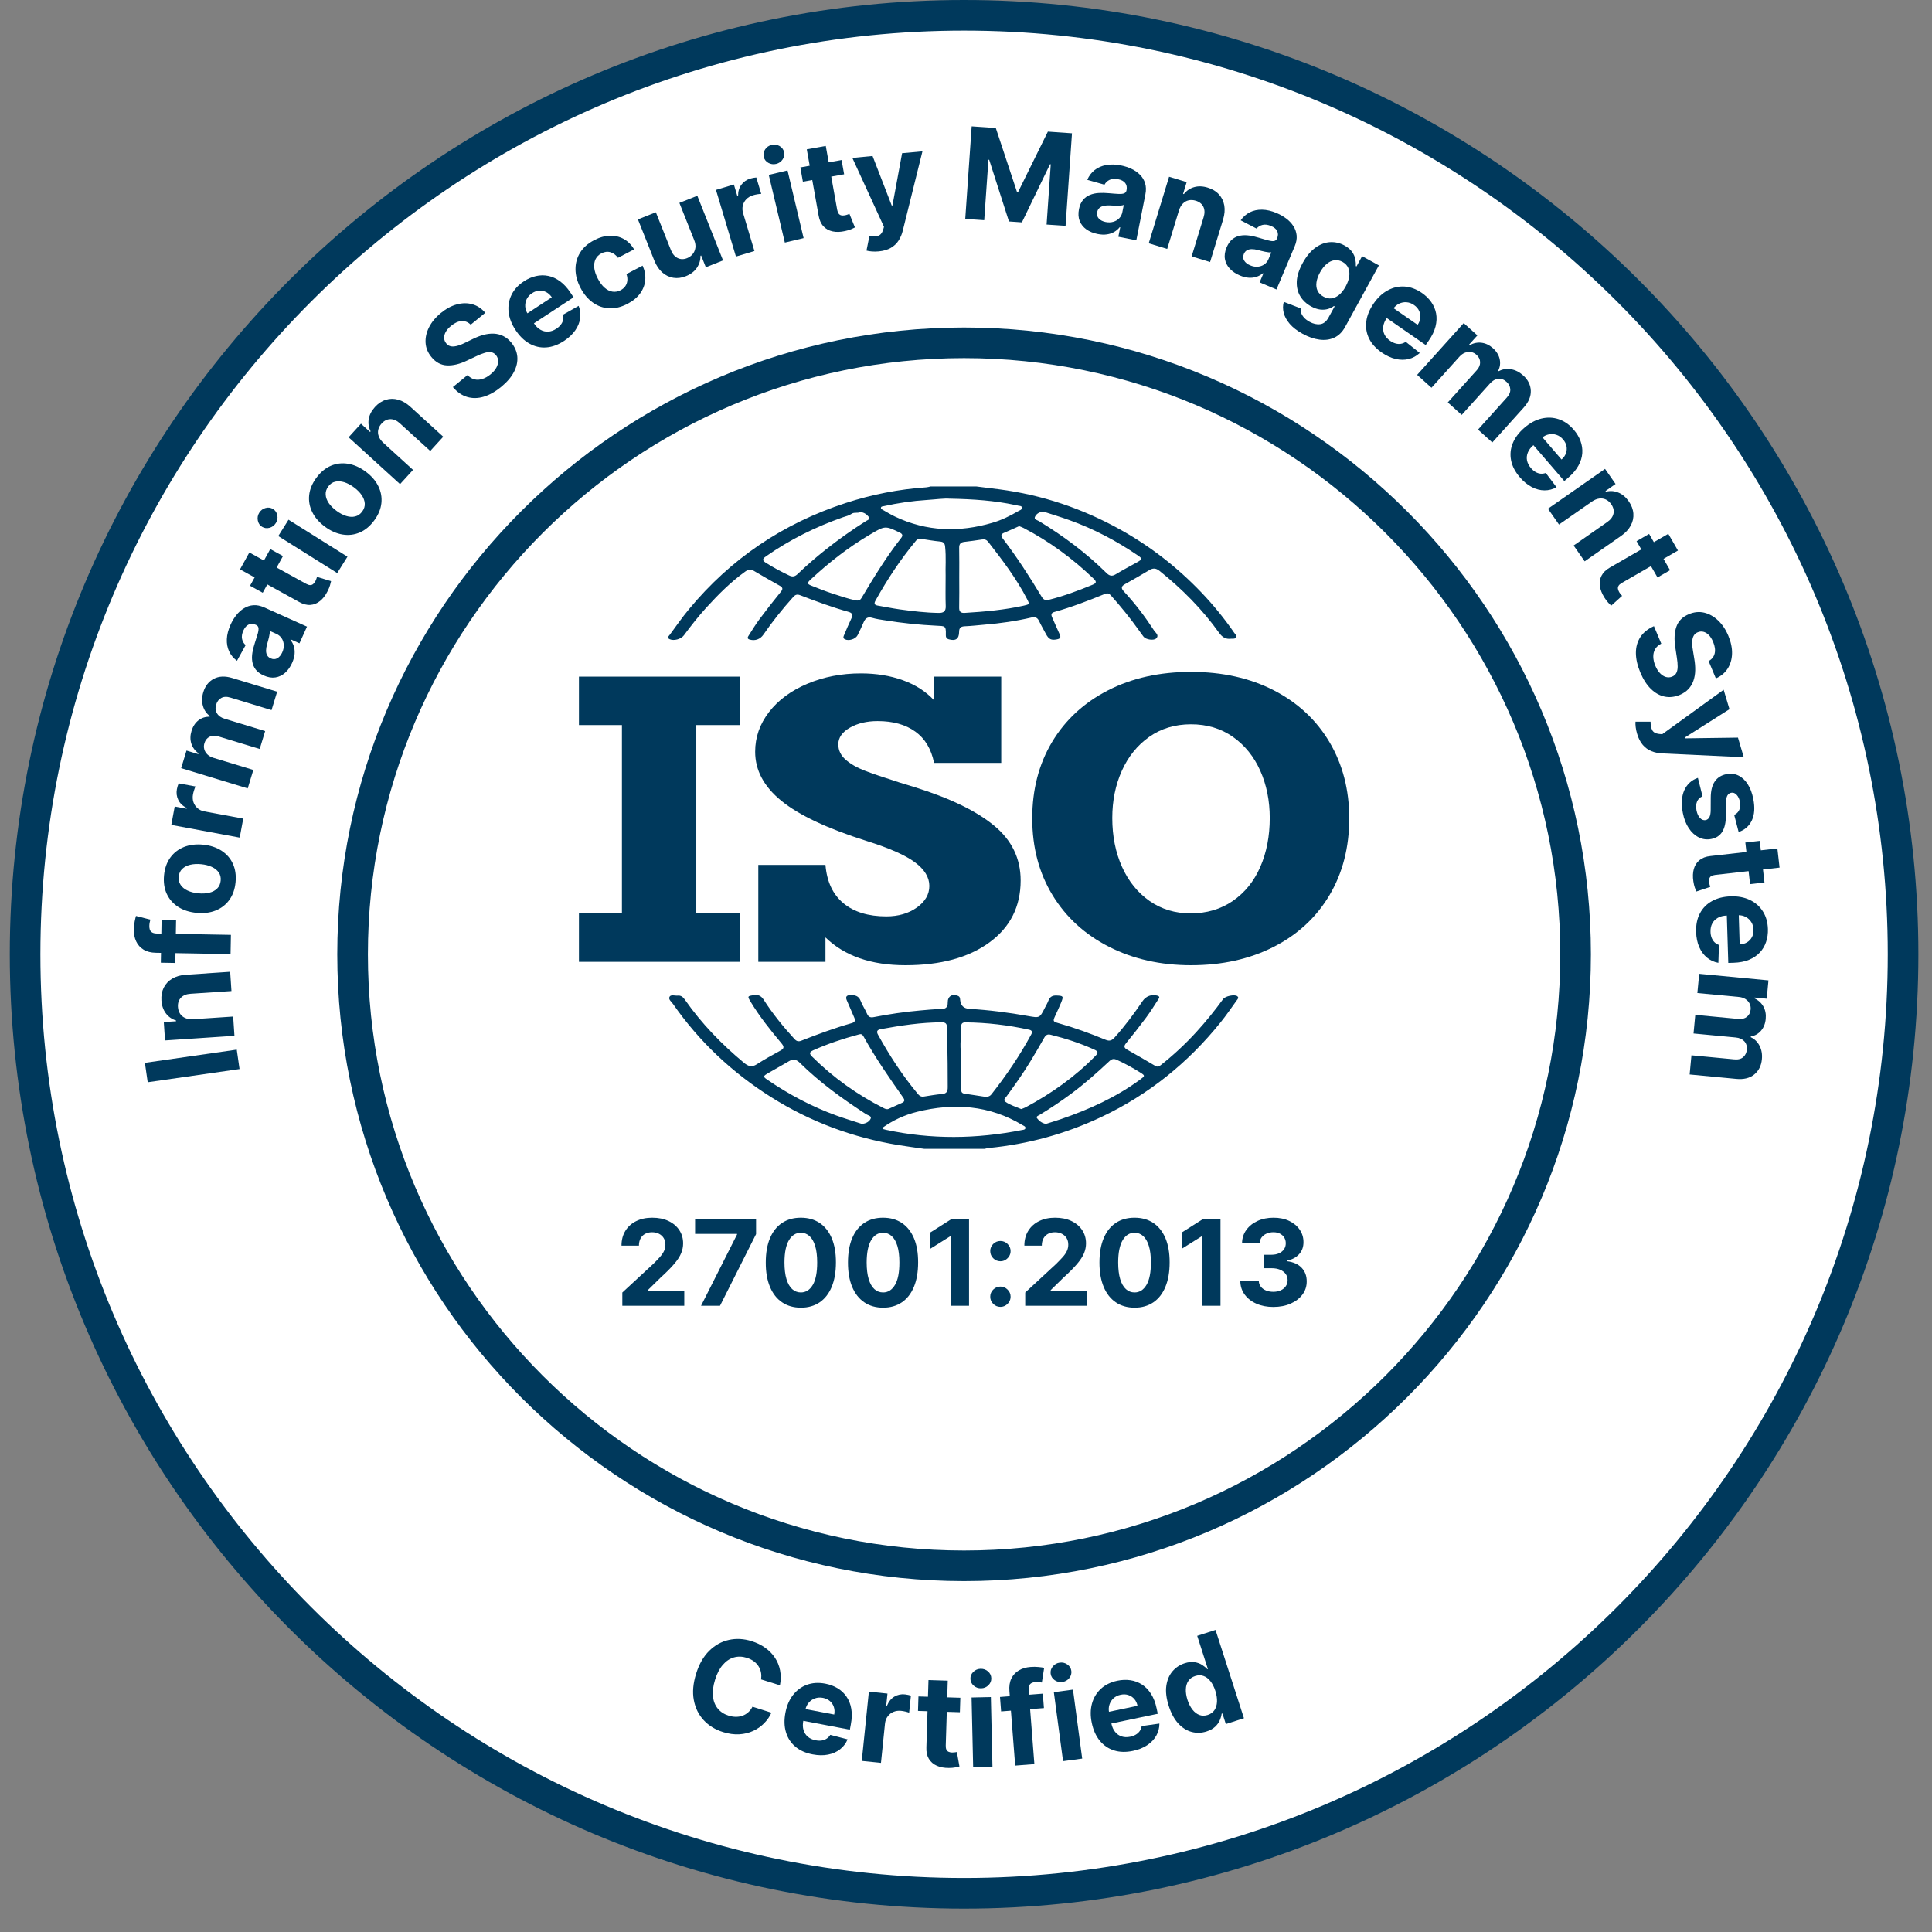 <svg width="77" height="77" viewBox="0 0 77 77" fill="none" xmlns="http://www.w3.org/2000/svg">
<rect x="0" y="0" width="77" height="77" fill="#808080" stroke="none"/>
<g clip-path="url(#clip0_1734_11994)">
<path d="M38.424 75.781C59.271 75.781 76.171 58.881 76.171 38.034C76.171 17.187 59.271 0.287 38.424 0.287C17.577 0.287 0.677 17.187 0.677 38.034C0.677 58.881 17.577 75.781 38.424 75.781Z" fill="white"/>
<path d="M38.423 76.068C17.451 76.068 0.39 59.006 0.39 38.034C0.39 17.062 17.451 0 38.423 0C59.396 0 76.457 17.062 76.457 38.034C76.457 59.006 59.396 76.068 38.423 76.068ZM38.423 1.22C18.124 1.22 1.61 17.735 1.61 38.034C1.61 58.333 18.124 74.847 38.423 74.847C58.723 74.847 75.237 58.333 75.237 38.034C75.237 17.735 58.723 1.22 38.423 1.22Z" fill="#00395C"/>
<path d="M38.423 63.015C24.649 63.015 13.442 51.809 13.442 38.034C13.442 24.259 24.649 13.053 38.423 13.053C52.198 13.053 63.405 24.259 63.405 38.034C63.405 51.809 52.198 63.015 38.423 63.015ZM38.423 14.273C25.322 14.273 14.663 24.932 14.663 38.034C14.663 51.136 25.322 61.795 38.423 61.795C51.525 61.795 62.185 51.136 62.185 38.034C62.185 24.932 51.526 14.273 38.423 14.273Z" fill="#00395C"/>
<path d="M24.803 52.042V51.514L26.036 50.373C26.141 50.271 26.229 50.18 26.3 50.099C26.372 50.018 26.427 49.938 26.464 49.86C26.501 49.782 26.52 49.697 26.52 49.605C26.52 49.504 26.496 49.416 26.45 49.342C26.404 49.269 26.341 49.212 26.261 49.172C26.181 49.132 26.09 49.112 25.989 49.112C25.883 49.112 25.79 49.133 25.711 49.176C25.632 49.219 25.572 49.28 25.529 49.36C25.486 49.44 25.465 49.535 25.465 49.646H24.77C24.77 49.419 24.821 49.223 24.924 49.056C25.026 48.889 25.17 48.76 25.354 48.669C25.539 48.577 25.752 48.532 25.994 48.532C26.242 48.532 26.458 48.575 26.642 48.663C26.826 48.75 26.97 48.871 27.072 49.025C27.175 49.18 27.226 49.357 27.226 49.556C27.226 49.687 27.201 49.816 27.149 49.943C27.098 50.071 27.007 50.212 26.876 50.367C26.745 50.522 26.561 50.708 26.323 50.924L25.818 51.419V51.443H27.272V52.042L24.803 52.042Z" fill="#00395C"/>
<path d="M27.94 52.042L29.375 49.201V49.178H27.703V48.579H30.133V49.186L28.696 52.042L27.94 52.042Z" fill="#00395C"/>
<path d="M31.918 52.118C31.627 52.117 31.377 52.045 31.168 51.903C30.959 51.761 30.798 51.555 30.686 51.286C30.574 51.016 30.518 50.693 30.52 50.314C30.52 49.936 30.576 49.614 30.688 49.348C30.8 49.082 30.96 48.88 31.17 48.74C31.379 48.601 31.628 48.532 31.918 48.532C32.208 48.532 32.457 48.602 32.666 48.741C32.875 48.881 33.036 49.084 33.149 49.349C33.261 49.615 33.317 49.936 33.316 50.314C33.316 50.694 33.26 51.018 33.148 51.288C33.036 51.557 32.875 51.763 32.667 51.905C32.458 52.047 32.209 52.118 31.918 52.118ZM31.918 51.511C32.116 51.511 32.275 51.411 32.393 51.211C32.511 51.012 32.57 50.713 32.569 50.314C32.569 50.051 32.542 49.832 32.488 49.658C32.435 49.483 32.359 49.352 32.262 49.264C32.164 49.176 32.05 49.132 31.918 49.132C31.721 49.132 31.563 49.23 31.444 49.428C31.326 49.625 31.266 49.92 31.265 50.314C31.265 50.58 31.292 50.801 31.345 50.979C31.399 51.156 31.475 51.289 31.573 51.378C31.671 51.466 31.786 51.511 31.918 51.511Z" fill="#00395C"/>
<path d="M35.194 52.118C34.903 52.117 34.653 52.045 34.444 51.903C34.235 51.761 34.075 51.555 33.962 51.286C33.85 51.016 33.795 50.693 33.796 50.314C33.796 49.936 33.852 49.614 33.964 49.348C34.076 49.082 34.237 48.88 34.446 48.74C34.655 48.601 34.904 48.532 35.194 48.532C35.484 48.532 35.733 48.602 35.942 48.741C36.151 48.881 36.312 49.084 36.425 49.349C36.538 49.615 36.593 49.936 36.592 50.314C36.592 50.694 36.536 51.018 36.424 51.288C36.312 51.557 36.152 51.763 35.943 51.905C35.734 52.047 35.485 52.118 35.194 52.118ZM35.194 51.511C35.392 51.511 35.551 51.411 35.669 51.211C35.788 51.012 35.846 50.713 35.845 50.314C35.845 50.051 35.818 49.832 35.765 49.658C35.711 49.483 35.636 49.352 35.538 49.264C35.441 49.176 35.326 49.132 35.194 49.132C34.997 49.132 34.839 49.23 34.721 49.428C34.602 49.625 34.543 49.92 34.541 50.314C34.541 50.58 34.568 50.801 34.622 50.979C34.675 51.156 34.751 51.289 34.849 51.378C34.947 51.466 35.062 51.511 35.194 51.511Z" fill="#00395C"/>
<path d="M38.621 48.579V52.042H37.889V49.274H37.868L37.075 49.771V49.122L37.932 48.579L38.621 48.579Z" fill="#00395C"/>
<path d="M39.872 50.268C39.76 50.268 39.664 50.228 39.585 50.149C39.505 50.069 39.466 49.974 39.466 49.862C39.466 49.752 39.505 49.657 39.585 49.578C39.664 49.499 39.76 49.46 39.872 49.46C39.98 49.46 40.075 49.499 40.156 49.578C40.237 49.657 40.277 49.752 40.277 49.862C40.277 49.937 40.258 50.005 40.221 50.066C40.183 50.127 40.133 50.176 40.073 50.213C40.012 50.25 39.945 50.268 39.872 50.268ZM39.872 52.086C39.76 52.086 39.664 52.046 39.585 51.966C39.505 51.887 39.466 51.791 39.466 51.68C39.466 51.569 39.505 51.475 39.585 51.396C39.664 51.317 39.76 51.277 39.872 51.277C39.98 51.277 40.075 51.317 40.156 51.396C40.237 51.475 40.277 51.569 40.277 51.68C40.277 51.754 40.258 51.822 40.221 51.884C40.183 51.945 40.133 51.994 40.073 52.031C40.012 52.067 39.945 52.086 39.872 52.086Z" fill="#00395C"/>
<path d="M40.86 52.042V51.514L42.093 50.373C42.197 50.271 42.285 50.18 42.357 50.099C42.429 50.018 42.483 49.938 42.52 49.86C42.557 49.782 42.576 49.697 42.576 49.605C42.576 49.504 42.553 49.416 42.507 49.342C42.461 49.269 42.397 49.212 42.317 49.172C42.237 49.132 42.147 49.112 42.045 49.112C41.939 49.112 41.847 49.133 41.768 49.176C41.689 49.219 41.628 49.28 41.585 49.36C41.542 49.44 41.521 49.535 41.521 49.646H40.826C40.826 49.419 40.877 49.223 40.98 49.056C41.083 48.889 41.226 48.76 41.411 48.669C41.596 48.577 41.809 48.532 42.05 48.532C42.298 48.532 42.514 48.575 42.699 48.663C42.883 48.75 43.026 48.871 43.129 49.025C43.231 49.18 43.283 49.357 43.283 49.556C43.283 49.687 43.257 49.816 43.206 49.943C43.155 50.071 43.063 50.212 42.933 50.367C42.802 50.522 42.618 50.708 42.38 50.924L41.874 51.419V51.443H43.328V52.042L40.86 52.042Z" fill="#00395C"/>
<path d="M45.218 52.118C44.927 52.117 44.677 52.045 44.468 51.903C44.259 51.761 44.098 51.555 43.986 51.286C43.874 51.016 43.818 50.693 43.819 50.314C43.819 49.936 43.875 49.614 43.988 49.348C44.1 49.082 44.26 48.88 44.469 48.74C44.678 48.601 44.928 48.532 45.218 48.532C45.507 48.532 45.757 48.602 45.966 48.741C46.175 48.881 46.336 49.084 46.449 49.349C46.561 49.615 46.617 49.936 46.616 50.314C46.616 50.694 46.56 51.018 46.447 51.288C46.336 51.557 46.175 51.763 45.967 51.905C45.758 52.047 45.508 52.118 45.218 52.118ZM45.218 51.511C45.416 51.511 45.574 51.411 45.693 51.211C45.811 51.012 45.87 50.713 45.869 50.314C45.869 50.051 45.842 49.832 45.788 49.658C45.735 49.483 45.659 49.352 45.562 49.264C45.464 49.176 45.349 49.132 45.218 49.132C45.02 49.132 44.862 49.23 44.744 49.428C44.626 49.625 44.566 49.92 44.565 50.314C44.565 50.58 44.592 50.801 44.645 50.979C44.699 51.156 44.775 51.289 44.873 51.378C44.971 51.466 45.086 51.511 45.218 51.511Z" fill="#00395C"/>
<path d="M48.643 48.579V52.042H47.911V49.274H47.891L47.098 49.771V49.122L47.955 48.579L48.643 48.579Z" fill="#00395C"/>
<path d="M50.746 52.089C50.494 52.089 50.269 52.045 50.072 51.958C49.876 51.871 49.721 51.75 49.608 51.596C49.494 51.442 49.436 51.264 49.433 51.063H50.17C50.174 51.147 50.202 51.221 50.254 51.285C50.305 51.349 50.373 51.398 50.459 51.433C50.545 51.468 50.641 51.485 50.748 51.485C50.86 51.485 50.958 51.466 51.044 51.426C51.13 51.387 51.197 51.332 51.245 51.262C51.294 51.192 51.318 51.112 51.318 51.02C51.318 50.928 51.292 50.846 51.241 50.774C51.19 50.703 51.116 50.647 51.021 50.606C50.926 50.566 50.813 50.545 50.682 50.545H50.359V50.008H50.682C50.792 50.008 50.89 49.988 50.975 49.95C51.061 49.912 51.127 49.858 51.174 49.79C51.221 49.722 51.245 49.642 51.245 49.551C51.245 49.464 51.224 49.388 51.183 49.322C51.142 49.256 51.085 49.205 51.011 49.167C50.937 49.13 50.851 49.111 50.753 49.111C50.654 49.111 50.563 49.129 50.481 49.165C50.399 49.2 50.333 49.251 50.283 49.316C50.233 49.382 50.207 49.458 50.204 49.546H49.502C49.505 49.346 49.562 49.171 49.673 49.019C49.783 48.866 49.932 48.747 50.12 48.661C50.307 48.575 50.52 48.532 50.757 48.532C50.995 48.532 51.205 48.575 51.384 48.662C51.563 48.748 51.703 48.865 51.802 49.013C51.902 49.16 51.951 49.325 51.95 49.507C51.951 49.701 51.891 49.863 51.77 49.992C51.649 50.122 51.491 50.204 51.298 50.239V50.266C51.552 50.299 51.746 50.387 51.88 50.531C52.014 50.675 52.08 50.854 52.079 51.069C52.08 51.267 52.023 51.442 51.909 51.595C51.794 51.748 51.637 51.869 51.436 51.957C51.236 52.045 51.006 52.089 50.746 52.089Z" fill="#00395C"/>
<path d="M5.775 42.359L9.436 41.833L9.547 42.607L5.887 43.133L5.775 42.359Z" fill="#00395C"/>
<path d="M7.693 40.62L9.293 40.514L9.344 41.281L6.577 41.466L6.528 40.734L7.017 40.702L7.014 40.67C6.849 40.619 6.715 40.525 6.611 40.387C6.507 40.249 6.448 40.078 6.434 39.872C6.422 39.68 6.452 39.51 6.527 39.361C6.602 39.213 6.714 39.093 6.864 39.004C7.015 38.914 7.197 38.862 7.412 38.848L9.174 38.73L9.225 39.498L7.6 39.606C7.431 39.616 7.301 39.669 7.212 39.762C7.122 39.856 7.082 39.98 7.092 40.134C7.099 40.237 7.128 40.327 7.177 40.403C7.227 40.478 7.296 40.535 7.383 40.573C7.471 40.612 7.574 40.627 7.693 40.62Z" fill="#00395C"/>
<path d="M9.189 38.026L6.216 37.973C6.015 37.97 5.849 37.928 5.718 37.846C5.587 37.765 5.49 37.655 5.426 37.517C5.362 37.379 5.332 37.222 5.335 37.047C5.337 36.93 5.348 36.822 5.368 36.724C5.388 36.626 5.405 36.553 5.42 36.506L5.996 36.653C5.985 36.683 5.976 36.72 5.967 36.764C5.958 36.807 5.953 36.852 5.952 36.898C5.95 37.011 5.974 37.09 6.026 37.136C6.078 37.181 6.151 37.205 6.244 37.206L9.203 37.259L9.189 38.026ZM6.44 36.657L7.018 36.667L6.987 38.379L6.41 38.369L6.44 36.657Z" fill="#00395C"/>
<path d="M9.388 35.163C9.361 35.442 9.278 35.677 9.139 35.868C9 36.06 8.818 36.2 8.593 36.29C8.369 36.379 8.115 36.41 7.832 36.382C7.547 36.354 7.303 36.275 7.1 36.144C6.897 36.013 6.746 35.84 6.646 35.625C6.547 35.41 6.511 35.163 6.538 34.884C6.565 34.605 6.649 34.37 6.788 34.178C6.926 33.987 7.109 33.847 7.333 33.757C7.558 33.668 7.813 33.637 8.098 33.665C8.38 33.693 8.623 33.772 8.826 33.903C9.029 34.034 9.181 34.207 9.28 34.422C9.379 34.636 9.415 34.883 9.388 35.163ZM8.795 35.101C8.808 34.974 8.782 34.865 8.718 34.773C8.654 34.68 8.561 34.606 8.439 34.55C8.318 34.494 8.177 34.458 8.016 34.443C7.856 34.427 7.711 34.435 7.58 34.466C7.45 34.498 7.345 34.552 7.263 34.63C7.182 34.709 7.135 34.81 7.122 34.938C7.11 35.066 7.136 35.177 7.201 35.271C7.265 35.365 7.358 35.44 7.48 35.496C7.601 35.552 7.742 35.588 7.903 35.603C8.063 35.619 8.209 35.611 8.339 35.58C8.469 35.549 8.574 35.493 8.655 35.413C8.736 35.333 8.783 35.229 8.795 35.101Z" fill="#00395C"/>
<path d="M9.554 33.383L6.827 32.877L6.963 32.144L7.439 32.232L7.444 32.204C7.284 32.123 7.171 32.016 7.106 31.882C7.041 31.749 7.022 31.606 7.05 31.453C7.058 31.416 7.067 31.375 7.08 31.332C7.093 31.289 7.107 31.252 7.121 31.221L7.792 31.345C7.775 31.378 7.756 31.426 7.737 31.487C7.717 31.548 7.702 31.605 7.692 31.657C7.672 31.768 7.677 31.871 7.709 31.968C7.741 32.063 7.795 32.144 7.871 32.21C7.947 32.277 8.04 32.32 8.151 32.34L9.694 32.626L9.554 33.383Z" fill="#00395C"/>
<path d="M9.873 31.422L7.22 30.615L7.433 29.914L7.901 30.056L7.91 30.025C7.772 29.922 7.677 29.793 7.626 29.637C7.576 29.48 7.578 29.313 7.633 29.133C7.688 28.951 7.78 28.81 7.909 28.709C8.039 28.609 8.187 28.561 8.354 28.566L8.363 28.538C8.227 28.437 8.135 28.302 8.087 28.132C8.039 27.962 8.044 27.78 8.103 27.585C8.179 27.337 8.318 27.16 8.523 27.053C8.727 26.946 8.973 26.936 9.261 27.024L11.046 27.567L10.822 28.301L9.183 27.802C9.035 27.757 8.913 27.763 8.816 27.819C8.718 27.875 8.651 27.961 8.616 28.079C8.575 28.212 8.586 28.329 8.648 28.43C8.709 28.531 8.809 28.602 8.948 28.644L10.568 29.137L10.351 29.85L8.696 29.347C8.566 29.307 8.451 29.313 8.351 29.364C8.252 29.414 8.183 29.5 8.147 29.621C8.122 29.703 8.12 29.783 8.141 29.86C8.162 29.938 8.203 30.007 8.265 30.067C8.327 30.127 8.406 30.172 8.504 30.202L10.097 30.686L9.873 31.422Z" fill="#00395C"/>
<path d="M11.642 26.42C11.57 26.581 11.477 26.712 11.364 26.813C11.25 26.914 11.122 26.976 10.977 26.999C10.833 27.022 10.678 26.996 10.511 26.921C10.37 26.858 10.264 26.779 10.191 26.685C10.119 26.59 10.074 26.485 10.055 26.37C10.037 26.255 10.039 26.134 10.06 26.007C10.082 25.88 10.114 25.752 10.158 25.621C10.209 25.467 10.248 25.342 10.275 25.246C10.301 25.149 10.31 25.075 10.301 25.022C10.291 24.969 10.26 24.93 10.206 24.906L10.197 24.902C10.092 24.855 9.997 24.851 9.91 24.891C9.824 24.931 9.754 25.011 9.7 25.13C9.643 25.256 9.626 25.369 9.648 25.469C9.67 25.568 9.717 25.649 9.79 25.71L9.445 26.336C9.307 26.234 9.202 26.11 9.133 25.962C9.064 25.815 9.033 25.651 9.041 25.471C9.049 25.29 9.098 25.099 9.189 24.897C9.252 24.756 9.329 24.629 9.42 24.514C9.511 24.4 9.614 24.308 9.728 24.239C9.842 24.17 9.967 24.13 10.101 24.12C10.235 24.111 10.377 24.14 10.528 24.207L12.235 24.974L11.935 25.639L11.585 25.482L11.576 25.501C11.637 25.578 11.682 25.663 11.711 25.758C11.74 25.853 11.75 25.956 11.741 26.066C11.731 26.177 11.698 26.295 11.642 26.42ZM11.248 26.002C11.295 25.898 11.315 25.798 11.309 25.7C11.304 25.603 11.276 25.516 11.226 25.439C11.176 25.363 11.106 25.304 11.017 25.264L10.749 25.144C10.753 25.172 10.753 25.208 10.747 25.251C10.742 25.294 10.733 25.341 10.721 25.393C10.709 25.444 10.696 25.495 10.682 25.546C10.668 25.596 10.655 25.641 10.643 25.682C10.618 25.77 10.605 25.851 10.604 25.924C10.603 25.997 10.617 26.061 10.646 26.115C10.675 26.169 10.723 26.211 10.789 26.24C10.884 26.283 10.973 26.281 11.054 26.234C11.135 26.187 11.2 26.109 11.248 26.002Z" fill="#00395C"/>
<path d="M9.566 22.692L9.938 22.019L12.202 23.268C12.264 23.302 12.318 23.319 12.362 23.319C12.407 23.319 12.446 23.306 12.478 23.279C12.511 23.252 12.54 23.216 12.565 23.171C12.582 23.139 12.597 23.106 12.608 23.072C12.62 23.037 12.629 23.01 12.635 22.991L13.195 23.162C13.186 23.202 13.173 23.256 13.153 23.325C13.134 23.394 13.101 23.473 13.056 23.562C12.973 23.728 12.873 23.858 12.756 23.952C12.64 24.047 12.511 24.099 12.369 24.109C12.227 24.119 12.077 24.079 11.919 23.99L9.566 22.692ZM10.772 21.883L11.278 22.162L10.471 23.624L9.965 23.345L10.772 21.883Z" fill="#00395C"/>
<path d="M10.994 20.846C10.933 20.943 10.848 21.006 10.741 21.035C10.633 21.064 10.534 21.05 10.443 20.994C10.352 20.937 10.296 20.853 10.275 20.743C10.254 20.633 10.273 20.53 10.333 20.434C10.395 20.337 10.479 20.273 10.587 20.245C10.694 20.216 10.793 20.23 10.884 20.288C10.975 20.344 11.031 20.427 11.052 20.537C11.074 20.646 11.054 20.75 10.994 20.846ZM13.44 22.839L11.09 21.365L11.499 20.713L13.848 22.187L13.44 22.839Z" fill="#00395C"/>
<path d="M14.915 20.742C14.748 20.968 14.556 21.128 14.339 21.221C14.121 21.314 13.893 21.342 13.655 21.303C13.416 21.265 13.182 21.162 12.954 20.993C12.723 20.823 12.554 20.63 12.447 20.413C12.339 20.197 12.298 19.971 12.322 19.736C12.347 19.5 12.442 19.27 12.608 19.044C12.775 18.818 12.967 18.659 13.184 18.565C13.402 18.472 13.63 18.445 13.868 18.483C14.107 18.521 14.342 18.625 14.572 18.795C14.801 18.963 14.969 19.156 15.076 19.373C15.184 19.589 15.225 19.815 15.201 20.05C15.176 20.286 15.081 20.516 14.915 20.742ZM14.437 20.386C14.512 20.283 14.546 20.176 14.538 20.064C14.53 19.952 14.489 19.841 14.413 19.73C14.337 19.62 14.234 19.517 14.104 19.421C13.975 19.326 13.846 19.258 13.718 19.218C13.59 19.179 13.471 19.172 13.361 19.197C13.252 19.222 13.159 19.286 13.083 19.389C13.007 19.493 12.972 19.602 12.98 19.715C12.987 19.829 13.029 19.941 13.104 20.052C13.18 20.162 13.283 20.265 13.413 20.36C13.543 20.456 13.671 20.524 13.799 20.563C13.927 20.603 14.046 20.609 14.156 20.582C14.267 20.555 14.36 20.49 14.437 20.386Z" fill="#00395C"/>
<path d="M15.277 17.648L16.462 18.728L15.944 19.296L13.894 17.429L14.387 16.887L14.749 17.217L14.771 17.192C14.693 17.039 14.668 16.876 14.695 16.706C14.723 16.535 14.806 16.374 14.944 16.222C15.074 16.079 15.218 15.984 15.377 15.935C15.535 15.885 15.699 15.884 15.868 15.93C16.037 15.976 16.201 16.072 16.36 16.217L17.666 17.406L17.148 17.974L15.944 16.878C15.819 16.763 15.691 16.705 15.562 16.706C15.432 16.707 15.315 16.764 15.211 16.878C15.141 16.954 15.097 17.037 15.076 17.125C15.056 17.213 15.063 17.302 15.096 17.392C15.129 17.482 15.19 17.567 15.277 17.648Z" fill="#00395C"/>
<path d="M18.76 12.941C18.657 12.838 18.537 12.79 18.401 12.796C18.265 12.804 18.125 12.866 17.98 12.986C17.881 13.066 17.809 13.148 17.763 13.232C17.718 13.315 17.697 13.395 17.701 13.473C17.704 13.55 17.732 13.62 17.782 13.682C17.822 13.734 17.87 13.77 17.925 13.789C17.98 13.808 18.039 13.814 18.104 13.807C18.168 13.8 18.236 13.784 18.307 13.759C18.379 13.734 18.451 13.703 18.525 13.666L18.832 13.517C18.98 13.443 19.125 13.386 19.267 13.347C19.41 13.309 19.547 13.292 19.679 13.297C19.811 13.303 19.936 13.334 20.054 13.392C20.172 13.449 20.28 13.537 20.379 13.656C20.521 13.831 20.601 14.019 20.618 14.219C20.634 14.42 20.589 14.623 20.481 14.828C20.374 15.034 20.203 15.232 19.97 15.423C19.739 15.612 19.509 15.741 19.281 15.81C19.052 15.879 18.833 15.883 18.623 15.822C18.413 15.761 18.223 15.63 18.049 15.428L18.635 14.948C18.72 15.039 18.813 15.096 18.914 15.12C19.015 15.144 19.12 15.138 19.228 15.102C19.337 15.067 19.444 15.007 19.548 14.921C19.651 14.837 19.728 14.75 19.779 14.658C19.83 14.566 19.855 14.476 19.854 14.389C19.852 14.301 19.823 14.223 19.767 14.154C19.714 14.09 19.651 14.051 19.578 14.039C19.504 14.025 19.419 14.033 19.322 14.062C19.224 14.09 19.113 14.134 18.988 14.194L18.612 14.371C18.323 14.51 18.058 14.574 17.816 14.564C17.574 14.553 17.367 14.442 17.195 14.23C17.052 14.057 16.974 13.868 16.962 13.662C16.95 13.456 16.995 13.25 17.1 13.043C17.204 12.836 17.361 12.647 17.57 12.476C17.782 12.302 17.997 12.187 18.215 12.13C18.434 12.072 18.64 12.072 18.835 12.129C19.029 12.186 19.198 12.299 19.34 12.467L18.76 12.941Z" fill="#00395C"/>
<path d="M22.478 13.589C22.239 13.745 22.002 13.832 21.767 13.847C21.532 13.863 21.309 13.811 21.099 13.693C20.889 13.576 20.704 13.394 20.544 13.15C20.387 12.912 20.296 12.672 20.27 12.431C20.245 12.19 20.283 11.964 20.386 11.752C20.488 11.541 20.653 11.361 20.88 11.212C21.033 11.111 21.192 11.042 21.357 11.004C21.521 10.966 21.685 10.963 21.848 10.996C22.011 11.028 22.169 11.1 22.32 11.211C22.473 11.322 22.613 11.476 22.743 11.674L22.859 11.85L20.901 13.135L20.64 12.737L21.992 11.849C21.931 11.757 21.857 11.688 21.77 11.643C21.683 11.598 21.591 11.578 21.493 11.584C21.395 11.59 21.3 11.623 21.206 11.685C21.108 11.749 21.037 11.828 20.991 11.922C20.946 12.016 20.927 12.114 20.933 12.217C20.94 12.32 20.973 12.417 21.032 12.509L21.281 12.888C21.356 13.003 21.443 13.088 21.54 13.143C21.638 13.199 21.741 13.223 21.849 13.217C21.957 13.211 22.066 13.173 22.173 13.102C22.245 13.055 22.303 13.002 22.349 12.943C22.396 12.884 22.427 12.82 22.442 12.752C22.458 12.684 22.458 12.614 22.442 12.541L23.062 12.19C23.126 12.353 23.146 12.518 23.123 12.684C23.099 12.852 23.034 13.013 22.926 13.168C22.818 13.323 22.669 13.463 22.478 13.589Z" fill="#00395C"/>
<path d="M25.008 12.11C24.756 12.241 24.512 12.3 24.275 12.287C24.038 12.274 23.822 12.198 23.625 12.057C23.429 11.916 23.266 11.722 23.136 11.473C23.005 11.221 22.938 10.975 22.937 10.733C22.935 10.492 22.996 10.271 23.12 10.069C23.245 9.868 23.431 9.702 23.68 9.573C23.894 9.46 24.102 9.401 24.304 9.396C24.506 9.389 24.691 9.432 24.858 9.524C25.025 9.616 25.164 9.754 25.272 9.939L24.629 10.275C24.547 10.162 24.447 10.088 24.331 10.053C24.214 10.018 24.093 10.033 23.968 10.098C23.863 10.153 23.786 10.23 23.737 10.328C23.689 10.426 23.671 10.541 23.683 10.672C23.697 10.804 23.744 10.947 23.825 11.102C23.906 11.259 23.997 11.381 24.098 11.468C24.199 11.556 24.303 11.608 24.413 11.624C24.521 11.64 24.629 11.621 24.735 11.566C24.812 11.525 24.874 11.473 24.92 11.408C24.966 11.343 24.993 11.27 25.002 11.187C25.011 11.104 25 11.016 24.967 10.923L25.611 10.587C25.698 10.78 25.733 10.972 25.716 11.162C25.7 11.352 25.632 11.529 25.514 11.693C25.395 11.857 25.227 11.995 25.008 12.11Z" fill="#00395C"/>
<path d="M27.666 9.566L27.077 8.086L27.792 7.802L28.817 10.379L28.131 10.652L27.945 10.184L27.918 10.194C27.92 10.369 27.872 10.528 27.773 10.674C27.675 10.819 27.529 10.93 27.336 11.007C27.164 11.076 26.996 11.097 26.834 11.071C26.672 11.044 26.526 10.974 26.395 10.859C26.265 10.744 26.159 10.585 26.078 10.385L25.425 8.744L26.139 8.46L26.742 9.973C26.803 10.125 26.892 10.228 27.008 10.285C27.123 10.341 27.249 10.342 27.384 10.289C27.47 10.254 27.543 10.202 27.602 10.133C27.661 10.063 27.698 9.98 27.714 9.883C27.729 9.787 27.713 9.681 27.666 9.566Z" fill="#00395C"/>
<path d="M29.331 10.225L28.535 7.568L29.249 7.354L29.388 7.818L29.416 7.809C29.415 7.63 29.459 7.481 29.548 7.362C29.636 7.243 29.755 7.161 29.904 7.117C29.941 7.106 29.981 7.096 30.025 7.088C30.069 7.08 30.109 7.075 30.143 7.073L30.339 7.727C30.302 7.727 30.251 7.732 30.187 7.742C30.124 7.753 30.067 7.765 30.016 7.781C29.907 7.813 29.818 7.865 29.747 7.937C29.677 8.009 29.629 8.094 29.605 8.192C29.581 8.29 29.585 8.393 29.618 8.501L30.068 10.004L29.331 10.225Z" fill="#00395C"/>
<path d="M30.934 6.533C30.823 6.559 30.718 6.545 30.621 6.49C30.524 6.435 30.463 6.356 30.438 6.251C30.414 6.147 30.432 6.048 30.494 5.955C30.556 5.862 30.642 5.802 30.752 5.776C30.865 5.749 30.969 5.763 31.066 5.818C31.162 5.873 31.223 5.953 31.248 6.057C31.272 6.161 31.254 6.26 31.193 6.353C31.131 6.446 31.045 6.506 30.934 6.533ZM31.28 9.668L30.639 6.97L31.387 6.792L32.028 9.49L31.28 9.668Z" fill="#00395C"/>
<path d="M33.541 6.378L33.643 6.946L31.999 7.241L31.898 6.672L33.541 6.378ZM32.154 5.951L32.911 5.816L33.366 8.361C33.379 8.43 33.399 8.483 33.428 8.518C33.456 8.552 33.49 8.574 33.532 8.582C33.573 8.591 33.619 8.591 33.67 8.581C33.706 8.575 33.74 8.566 33.775 8.553C33.809 8.54 33.836 8.53 33.854 8.523L34.074 9.065C34.038 9.083 33.987 9.107 33.922 9.136C33.855 9.164 33.774 9.189 33.676 9.209C33.495 9.249 33.331 9.254 33.184 9.222C33.037 9.191 32.915 9.124 32.819 9.02C32.722 8.916 32.658 8.775 32.627 8.596L32.154 5.951Z" fill="#00395C"/>
<path d="M35.023 10.019C34.925 10.028 34.834 10.029 34.748 10.022C34.662 10.015 34.591 10.004 34.534 9.987L34.652 9.398C34.791 9.427 34.906 9.427 34.997 9.398C35.088 9.37 35.155 9.29 35.197 9.161L35.231 9.04L33.971 6.294L34.776 6.217L35.54 8.191L35.569 8.188L35.953 6.106L36.764 6.032L35.981 9.19C35.944 9.342 35.886 9.477 35.808 9.595C35.731 9.713 35.628 9.809 35.499 9.882C35.371 9.955 35.212 10.001 35.023 10.019Z" fill="#00395C"/>
<path d="M38.726 5.035L39.688 5.102L40.532 7.65L40.575 7.654L41.763 5.245L42.724 5.312L42.468 9.001L41.712 8.949L41.878 6.548L41.848 6.546L40.728 8.862L40.212 8.826L39.424 6.368L39.394 6.366L39.226 8.776L38.47 8.724L38.726 5.035Z" fill="#00395C"/>
<path d="M43.746 9.326C43.572 9.292 43.423 9.231 43.299 9.143C43.176 9.055 43.086 8.944 43.031 8.809C42.977 8.673 42.967 8.516 43.002 8.336C43.032 8.185 43.085 8.064 43.161 7.972C43.237 7.88 43.328 7.812 43.437 7.769C43.544 7.725 43.663 7.699 43.791 7.692C43.92 7.684 44.053 7.687 44.19 7.7C44.351 7.715 44.482 7.724 44.581 7.729C44.681 7.733 44.756 7.725 44.806 7.704C44.855 7.683 44.886 7.644 44.897 7.586L44.899 7.575C44.921 7.463 44.903 7.369 44.845 7.294C44.787 7.219 44.693 7.168 44.565 7.143C44.429 7.116 44.315 7.125 44.223 7.168C44.131 7.212 44.063 7.277 44.019 7.361L43.333 7.167C43.401 7.008 43.498 6.879 43.626 6.778C43.754 6.678 43.907 6.611 44.084 6.578C44.262 6.545 44.46 6.55 44.677 6.593C44.828 6.623 44.97 6.669 45.101 6.732C45.233 6.795 45.346 6.874 45.439 6.97C45.532 7.065 45.599 7.177 45.639 7.306C45.678 7.435 45.682 7.58 45.65 7.742L45.288 9.577L44.572 9.436L44.647 9.058L44.626 9.054C44.565 9.131 44.492 9.194 44.406 9.244C44.32 9.294 44.222 9.327 44.112 9.342C44.003 9.358 43.88 9.353 43.746 9.326ZM44.064 8.848C44.175 8.87 44.278 8.867 44.372 8.839C44.465 8.812 44.544 8.765 44.607 8.699C44.671 8.633 44.712 8.552 44.731 8.456L44.788 8.168C44.761 8.179 44.726 8.186 44.683 8.191C44.639 8.195 44.591 8.197 44.539 8.197C44.486 8.197 44.434 8.196 44.381 8.194C44.329 8.191 44.282 8.189 44.239 8.187C44.148 8.182 44.066 8.188 43.995 8.203C43.923 8.218 43.864 8.246 43.818 8.287C43.772 8.327 43.742 8.383 43.728 8.454C43.708 8.557 43.73 8.642 43.794 8.711C43.859 8.779 43.949 8.825 44.064 8.848Z" fill="#00395C"/>
<path d="M46.987 8.388L46.519 9.921L45.783 9.696L46.594 7.044L47.295 7.258L47.152 7.726L47.183 7.736C47.289 7.599 47.425 7.507 47.591 7.459C47.756 7.411 47.938 7.417 48.135 7.478C48.319 7.534 48.467 7.623 48.579 7.746C48.691 7.868 48.763 8.015 48.794 8.188C48.824 8.36 48.807 8.549 48.745 8.755L48.228 10.444L47.493 10.219L47.969 8.661C48.02 8.5 48.017 8.36 47.961 8.243C47.905 8.126 47.803 8.044 47.656 7.999C47.557 7.969 47.463 7.964 47.375 7.983C47.286 8.003 47.209 8.047 47.142 8.115C47.075 8.183 47.023 8.274 46.987 8.388Z" fill="#00395C"/>
<path d="M49.415 10.979C49.252 10.91 49.118 10.82 49.015 10.71C48.911 10.599 48.846 10.472 48.82 10.328C48.794 10.184 48.816 10.028 48.887 9.859C48.947 9.718 49.023 9.609 49.116 9.535C49.209 9.46 49.313 9.412 49.427 9.392C49.542 9.371 49.663 9.369 49.791 9.388C49.918 9.406 50.047 9.436 50.179 9.477C50.334 9.524 50.46 9.56 50.557 9.584C50.654 9.609 50.728 9.616 50.781 9.605C50.834 9.595 50.872 9.563 50.895 9.508L50.899 9.498C50.943 9.393 50.945 9.297 50.903 9.212C50.861 9.126 50.78 9.058 50.659 9.007C50.532 8.953 50.418 8.939 50.319 8.963C50.22 8.987 50.141 9.036 50.081 9.11L49.448 8.781C49.546 8.64 49.668 8.533 49.814 8.46C49.959 8.388 50.123 8.353 50.303 8.357C50.484 8.36 50.676 8.405 50.88 8.491C51.022 8.551 51.151 8.625 51.268 8.713C51.384 8.801 51.478 8.902 51.55 9.015C51.622 9.127 51.665 9.25 51.678 9.384C51.69 9.518 51.665 9.662 51.601 9.814L50.874 11.537L50.202 11.254L50.352 10.9L50.331 10.891C50.257 10.954 50.172 11.001 50.078 11.032C49.984 11.064 49.881 11.076 49.771 11.069C49.66 11.062 49.541 11.033 49.415 10.979ZM49.824 10.575C49.928 10.619 50.029 10.637 50.126 10.63C50.224 10.621 50.31 10.592 50.386 10.54C50.461 10.488 50.518 10.417 50.556 10.327L50.67 10.056C50.641 10.061 50.606 10.062 50.562 10.057C50.519 10.053 50.472 10.045 50.42 10.034C50.369 10.024 50.317 10.012 50.267 9.999C50.216 9.986 50.17 9.974 50.129 9.963C50.041 9.94 49.96 9.929 49.886 9.93C49.813 9.93 49.75 9.946 49.696 9.976C49.643 10.007 49.602 10.055 49.574 10.121C49.534 10.218 49.538 10.306 49.587 10.386C49.636 10.467 49.715 10.529 49.824 10.575Z" fill="#00395C"/>
<path d="M51.914 13.302C51.695 13.182 51.524 13.05 51.401 12.906C51.278 12.761 51.198 12.614 51.161 12.463C51.125 12.312 51.126 12.168 51.166 12.031L51.835 12.289C51.83 12.344 51.837 12.402 51.856 12.464C51.876 12.527 51.913 12.589 51.967 12.652C52.021 12.714 52.097 12.773 52.195 12.827C52.342 12.907 52.482 12.939 52.616 12.921C52.75 12.904 52.86 12.816 52.948 12.657L53.192 12.212L53.163 12.196C53.097 12.248 53.017 12.287 52.925 12.315C52.833 12.342 52.73 12.35 52.616 12.337C52.503 12.324 52.382 12.282 52.253 12.211C52.07 12.111 51.928 11.978 51.825 11.811C51.722 11.644 51.675 11.448 51.683 11.224C51.692 11.001 51.77 10.754 51.917 10.485C52.069 10.209 52.24 10.004 52.431 9.868C52.622 9.733 52.817 9.66 53.017 9.65C53.217 9.641 53.405 9.685 53.584 9.783C53.72 9.857 53.821 9.943 53.888 10.039C53.955 10.135 53.998 10.233 54.017 10.332C54.035 10.431 54.042 10.522 54.037 10.604L54.063 10.618L54.287 10.209L54.956 10.577L53.609 13.032C53.498 13.234 53.354 13.376 53.178 13.457C53.001 13.539 52.804 13.565 52.587 13.536C52.37 13.508 52.146 13.43 51.914 13.302ZM52.745 11.822C52.853 11.882 52.96 11.905 53.065 11.892C53.171 11.879 53.271 11.833 53.368 11.754C53.464 11.674 53.552 11.563 53.63 11.421C53.708 11.278 53.756 11.143 53.774 11.016C53.791 10.889 53.778 10.776 53.734 10.676C53.69 10.577 53.613 10.497 53.505 10.437C53.394 10.377 53.284 10.355 53.175 10.373C53.067 10.391 52.964 10.442 52.867 10.526C52.77 10.61 52.683 10.721 52.608 10.859C52.531 11 52.484 11.132 52.468 11.255C52.451 11.379 52.466 11.489 52.511 11.586C52.556 11.682 52.634 11.761 52.745 11.822Z" fill="#00395C"/>
<path d="M55.067 14.049C54.833 13.886 54.664 13.699 54.562 13.487C54.459 13.274 54.424 13.049 54.454 12.81C54.484 12.572 54.583 12.332 54.75 12.091C54.912 11.857 55.1 11.683 55.314 11.569C55.528 11.454 55.751 11.405 55.986 11.421C56.22 11.437 56.449 11.523 56.673 11.677C56.823 11.782 56.947 11.902 57.044 12.041C57.141 12.179 57.205 12.33 57.236 12.493C57.266 12.657 57.259 12.83 57.213 13.013C57.167 13.195 57.077 13.383 56.942 13.577L56.822 13.751L54.897 12.418L55.169 12.026L56.499 12.947C56.562 12.856 56.597 12.762 56.606 12.664C56.616 12.566 56.599 12.473 56.557 12.385C56.515 12.296 56.448 12.22 56.356 12.157C56.26 12.09 56.16 12.053 56.056 12.046C55.952 12.039 55.853 12.058 55.761 12.103C55.668 12.148 55.59 12.216 55.527 12.305L55.269 12.677C55.191 12.79 55.144 12.902 55.129 13.013C55.114 13.125 55.13 13.229 55.176 13.327C55.223 13.425 55.299 13.511 55.405 13.584C55.475 13.633 55.546 13.668 55.618 13.688C55.69 13.709 55.761 13.714 55.83 13.703C55.899 13.692 55.964 13.666 56.026 13.623L56.584 14.067C56.457 14.187 56.311 14.267 56.148 14.309C55.984 14.349 55.81 14.349 55.626 14.307C55.441 14.265 55.255 14.179 55.067 14.049Z" fill="#00395C"/>
<path d="M56.48 14.94L58.336 12.878L58.881 13.368L58.553 13.732L58.577 13.754C58.729 13.672 58.886 13.641 59.049 13.661C59.212 13.682 59.364 13.755 59.504 13.88C59.645 14.007 59.733 14.151 59.769 14.31C59.805 14.47 59.786 14.625 59.712 14.774L59.733 14.794C59.881 14.713 60.043 14.688 60.217 14.716C60.392 14.744 60.554 14.826 60.706 14.962C60.898 15.136 60.999 15.337 61.01 15.568C61.02 15.798 60.925 16.025 60.723 16.249L59.476 17.635L58.906 17.122L60.052 15.848C60.155 15.734 60.202 15.62 60.192 15.508C60.183 15.396 60.133 15.3 60.041 15.217C59.938 15.124 59.827 15.084 59.71 15.097C59.593 15.111 59.486 15.171 59.389 15.278L58.256 16.537L57.702 16.039L58.859 14.753C58.95 14.652 58.993 14.545 58.99 14.433C58.986 14.321 58.937 14.223 58.843 14.139C58.78 14.082 58.708 14.046 58.629 14.032C58.55 14.018 58.47 14.027 58.389 14.057C58.309 14.087 58.234 14.141 58.166 14.216L57.052 15.454L56.48 14.94Z" fill="#00395C"/>
<path d="M60.573 19.021C60.387 18.805 60.27 18.581 60.225 18.35C60.178 18.119 60.2 17.891 60.29 17.668C60.38 17.445 60.535 17.237 60.757 17.047C60.973 16.86 61.199 16.739 61.434 16.682C61.67 16.625 61.899 16.634 62.122 16.708C62.344 16.782 62.545 16.922 62.722 17.128C62.842 17.267 62.931 17.416 62.99 17.573C63.049 17.732 63.073 17.894 63.062 18.06C63.051 18.226 63 18.391 62.91 18.556C62.819 18.722 62.685 18.882 62.506 19.035L62.346 19.173L60.818 17.399L61.179 17.088L62.235 18.314C62.319 18.241 62.377 18.159 62.41 18.067C62.444 17.975 62.451 17.881 62.433 17.784C62.414 17.688 62.368 17.598 62.295 17.513C62.219 17.425 62.132 17.364 62.032 17.331C61.933 17.298 61.833 17.292 61.732 17.312C61.632 17.332 61.539 17.377 61.455 17.448L61.112 17.744C61.008 17.833 60.935 17.93 60.893 18.034C60.85 18.138 60.839 18.244 60.859 18.35C60.88 18.456 60.932 18.558 61.016 18.656C61.072 18.721 61.132 18.772 61.197 18.81C61.261 18.848 61.328 18.871 61.398 18.878C61.467 18.885 61.537 18.875 61.607 18.85L62.036 19.419C61.883 19.503 61.722 19.545 61.553 19.543C61.385 19.542 61.216 19.498 61.048 19.411C60.881 19.324 60.722 19.194 60.573 19.021Z" fill="#00395C"/>
<path d="M63.449 19.988L62.134 20.905L61.694 20.275L63.969 18.688L64.388 19.289L63.987 19.57L64.006 19.596C64.173 19.554 64.337 19.565 64.497 19.63C64.657 19.694 64.796 19.811 64.914 19.98C65.024 20.137 65.085 20.299 65.098 20.465C65.111 20.631 65.076 20.791 64.994 20.945C64.911 21.099 64.782 21.238 64.605 21.361L63.157 22.372L62.717 21.741L64.052 20.809C64.193 20.713 64.276 20.602 64.305 20.475C64.333 20.348 64.303 20.221 64.215 20.095C64.156 20.01 64.085 19.948 64.004 19.909C63.922 19.87 63.834 19.856 63.739 19.869C63.645 19.881 63.548 19.921 63.449 19.988Z" fill="#00395C"/>
<path d="M66.49 21.275L66.875 21.941L64.636 23.234C64.574 23.27 64.532 23.306 64.509 23.345C64.486 23.383 64.477 23.423 64.483 23.465C64.49 23.506 64.506 23.55 64.531 23.595C64.549 23.626 64.57 23.655 64.594 23.683C64.618 23.712 64.636 23.733 64.649 23.748L64.214 24.139C64.184 24.111 64.145 24.072 64.096 24.019C64.047 23.967 63.996 23.898 63.943 23.814C63.844 23.657 63.784 23.504 63.763 23.355C63.743 23.207 63.765 23.069 63.83 22.943C63.894 22.817 64.005 22.709 64.163 22.619L66.49 21.275ZM66.56 22.725L66.06 23.014L65.225 21.568L65.725 21.279L66.56 22.725Z" fill="#00395C"/>
<path d="M68.097 26.347C68.226 26.277 68.306 26.176 68.338 26.044C68.37 25.912 68.35 25.759 68.278 25.586C68.228 25.468 68.171 25.376 68.104 25.308C68.037 25.241 67.966 25.198 67.891 25.18C67.815 25.161 67.74 25.167 67.667 25.198C67.605 25.221 67.557 25.256 67.524 25.304C67.49 25.351 67.467 25.407 67.455 25.471C67.443 25.534 67.439 25.604 67.443 25.679C67.447 25.755 67.455 25.833 67.47 25.914L67.525 26.252C67.554 26.414 67.566 26.57 67.563 26.717C67.56 26.864 67.536 27.001 67.493 27.126C67.451 27.251 67.385 27.362 67.296 27.458C67.207 27.555 67.092 27.633 66.95 27.694C66.741 27.78 66.538 27.803 66.342 27.762C66.145 27.721 65.964 27.619 65.797 27.457C65.631 27.295 65.49 27.076 65.374 26.798C65.258 26.522 65.2 26.265 65.199 26.026C65.198 25.787 65.257 25.576 65.375 25.393C65.494 25.209 65.674 25.064 65.918 24.955L66.21 25.653C66.099 25.709 66.017 25.782 65.965 25.872C65.914 25.962 65.889 26.064 65.892 26.178C65.895 26.293 65.922 26.412 65.975 26.537C66.026 26.659 66.088 26.757 66.162 26.833C66.235 26.909 66.314 26.958 66.398 26.982C66.482 27.005 66.565 27 66.647 26.965C66.724 26.933 66.779 26.884 66.812 26.817C66.846 26.75 66.863 26.666 66.863 26.565C66.864 26.463 66.853 26.344 66.831 26.207L66.769 25.797C66.719 25.48 66.733 25.207 66.812 24.978C66.891 24.75 67.057 24.583 67.309 24.478C67.515 24.391 67.719 24.37 67.92 24.417C68.121 24.465 68.305 24.568 68.474 24.727C68.642 24.886 68.779 25.09 68.883 25.339C68.989 25.592 69.038 25.831 69.031 26.057C69.023 26.282 68.964 26.48 68.854 26.65C68.744 26.82 68.588 26.95 68.386 27.038L68.097 26.347Z" fill="#00395C"/>
<path d="M65.248 29.249C65.22 29.156 65.201 29.066 65.191 28.981C65.181 28.895 65.178 28.823 65.183 28.763L65.784 28.764C65.783 28.906 65.806 29.02 65.851 29.103C65.897 29.187 65.988 29.237 66.123 29.252L66.249 29.262L68.696 27.49L68.928 28.265L67.142 29.399L67.15 29.427L69.267 29.398L69.498 30.179L66.248 30.027C66.092 30.02 65.948 29.99 65.817 29.937C65.686 29.884 65.572 29.802 65.475 29.69C65.378 29.578 65.302 29.431 65.248 29.249Z" fill="#00395C"/>
<path d="M69.294 33.16L69.116 32.477C69.173 32.454 69.221 32.418 69.261 32.37C69.302 32.321 69.33 32.263 69.347 32.194C69.363 32.125 69.363 32.047 69.346 31.959C69.323 31.842 69.279 31.748 69.214 31.678C69.15 31.607 69.076 31.58 68.995 31.596C68.93 31.609 68.88 31.645 68.845 31.706C68.81 31.767 68.792 31.863 68.79 31.995L68.787 32.507C68.785 32.782 68.736 32.996 68.641 33.15C68.546 33.303 68.4 33.4 68.204 33.438C68.026 33.473 67.859 33.451 67.704 33.373C67.549 33.295 67.416 33.173 67.305 33.006C67.195 32.839 67.116 32.638 67.07 32.402C66.999 32.041 67.019 31.74 67.127 31.497C67.236 31.255 67.417 31.089 67.67 31.002L67.854 31.736C67.749 31.781 67.676 31.851 67.635 31.949C67.595 32.046 67.588 32.162 67.614 32.297C67.64 32.429 67.687 32.531 67.754 32.602C67.821 32.672 67.896 32.7 67.978 32.686C68.046 32.671 68.096 32.631 68.13 32.566C68.163 32.5 68.18 32.406 68.18 32.283L68.182 31.794C68.183 31.518 68.236 31.302 68.342 31.147C68.448 30.992 68.602 30.894 68.805 30.855C68.98 30.82 69.14 30.838 69.285 30.909C69.43 30.979 69.554 31.094 69.656 31.254C69.759 31.413 69.833 31.609 69.878 31.842C69.946 32.186 69.926 32.471 69.82 32.697C69.713 32.923 69.538 33.078 69.294 33.16Z" fill="#00395C"/>
<path d="M70.838 33.815L70.925 34.579L68.356 34.87C68.285 34.879 68.232 34.896 68.195 34.921C68.159 34.947 68.135 34.981 68.124 35.021C68.113 35.062 68.11 35.108 68.116 35.159C68.12 35.195 68.127 35.231 68.138 35.266C68.149 35.301 68.157 35.328 68.163 35.347L67.608 35.531C67.591 35.495 67.571 35.442 67.547 35.375C67.523 35.307 67.504 35.224 67.489 35.125C67.461 34.942 67.467 34.778 67.508 34.633C67.548 34.489 67.623 34.371 67.733 34.282C67.843 34.192 67.988 34.137 68.169 34.118L70.838 33.815ZM70.323 35.173L69.749 35.238L69.561 33.578L70.135 33.513L70.323 35.173Z" fill="#00395C"/>
<path d="M67.599 37.144C67.59 36.859 67.64 36.611 67.75 36.403C67.86 36.194 68.019 36.031 68.23 35.914C68.44 35.796 68.691 35.733 68.983 35.724C69.269 35.715 69.521 35.763 69.74 35.867C69.958 35.971 70.131 36.122 70.257 36.32C70.384 36.518 70.451 36.752 70.46 37.024C70.466 37.207 70.442 37.379 70.388 37.539C70.335 37.699 70.252 37.84 70.138 37.962C70.025 38.084 69.882 38.181 69.707 38.253C69.533 38.324 69.328 38.364 69.092 38.371L68.881 38.377L68.809 36.037L69.285 36.022L69.335 37.639C69.446 37.636 69.543 37.608 69.627 37.558C69.712 37.507 69.776 37.438 69.823 37.352C69.869 37.266 69.89 37.167 69.886 37.055C69.883 36.938 69.853 36.836 69.796 36.748C69.74 36.66 69.666 36.592 69.575 36.544C69.484 36.496 69.384 36.474 69.274 36.476L68.821 36.49C68.684 36.494 68.566 36.523 68.468 36.578C68.37 36.632 68.295 36.707 68.244 36.802C68.192 36.898 68.169 37.01 68.173 37.139C68.175 37.224 68.19 37.302 68.216 37.372C68.243 37.442 68.281 37.502 68.33 37.551C68.38 37.6 68.44 37.636 68.51 37.661L68.486 38.374C68.314 38.343 68.163 38.274 68.032 38.166C67.902 38.059 67.799 37.919 67.723 37.746C67.647 37.573 67.606 37.372 67.599 37.144Z" fill="#00395C"/>
<path d="M67.722 38.811L70.482 39.073L70.413 39.803L69.926 39.757L69.923 39.789C70.079 39.862 70.198 39.97 70.279 40.113C70.359 40.256 70.391 40.421 70.373 40.608C70.355 40.798 70.293 40.954 70.186 41.078C70.079 41.203 69.944 41.279 69.779 41.308L69.776 41.337C69.929 41.408 70.046 41.522 70.127 41.679C70.208 41.837 70.24 42.016 70.22 42.219C70.196 42.476 70.094 42.678 69.915 42.824C69.736 42.969 69.497 43.028 69.198 42.999L67.341 42.823L67.413 42.059L69.119 42.221C69.272 42.236 69.391 42.206 69.476 42.132C69.56 42.057 69.608 41.959 69.62 41.837C69.633 41.698 69.599 41.585 69.519 41.499C69.438 41.413 69.326 41.363 69.182 41.349L67.496 41.189L67.566 40.447L69.288 40.61C69.424 40.623 69.535 40.595 69.623 40.525C69.71 40.456 69.76 40.358 69.772 40.232C69.78 40.147 69.766 40.069 69.73 39.997C69.694 39.925 69.64 39.866 69.568 39.819C69.495 39.772 69.408 39.744 69.306 39.734L67.649 39.577L67.722 38.811Z" fill="#00395C"/>
<path d="M31.085 67.168L30.33 66.933C30.347 66.831 30.346 66.736 30.327 66.646C30.308 66.556 30.274 66.474 30.224 66.399C30.174 66.324 30.11 66.259 30.033 66.203C29.955 66.148 29.865 66.104 29.764 66.072C29.582 66.016 29.408 66.011 29.245 66.059C29.081 66.107 28.935 66.205 28.807 66.354C28.678 66.502 28.576 66.699 28.5 66.944C28.422 67.195 28.393 67.418 28.415 67.613C28.437 67.808 28.502 67.97 28.611 68.1C28.719 68.229 28.862 68.322 29.04 68.377C29.14 68.408 29.237 68.424 29.331 68.424C29.425 68.424 29.513 68.41 29.596 68.379C29.678 68.349 29.753 68.304 29.82 68.244C29.887 68.184 29.944 68.11 29.991 68.021L30.745 68.26C30.675 68.416 30.578 68.556 30.453 68.682C30.329 68.808 30.183 68.91 30.016 68.987C29.849 69.064 29.665 69.109 29.464 69.121C29.263 69.133 29.049 69.104 28.823 69.034C28.508 68.936 28.248 68.777 28.045 68.557C27.842 68.338 27.711 68.07 27.652 67.755C27.593 67.441 27.624 67.092 27.743 66.708C27.863 66.323 28.038 66.018 28.267 65.793C28.496 65.568 28.756 65.423 29.049 65.359C29.341 65.294 29.643 65.31 29.953 65.407C30.157 65.471 30.338 65.558 30.496 65.671C30.653 65.783 30.782 65.915 30.884 66.067C30.985 66.219 31.054 66.387 31.09 66.572C31.126 66.758 31.125 66.957 31.085 67.168Z" fill="#00395C"/>
<path d="M32.388 69.921C32.108 69.868 31.878 69.765 31.698 69.613C31.518 69.46 31.393 69.269 31.325 69.038C31.255 68.808 31.248 68.549 31.303 68.261C31.356 67.981 31.457 67.746 31.606 67.555C31.755 67.363 31.94 67.228 32.16 67.147C32.381 67.066 32.624 67.051 32.892 67.102C33.072 67.136 33.234 67.197 33.379 67.283C33.523 67.37 33.643 67.482 33.737 67.619C33.832 67.756 33.896 67.917 33.928 68.103C33.96 68.288 33.954 68.497 33.91 68.728L33.871 68.936L31.57 68.5L31.659 68.031L33.248 68.333C33.269 68.224 33.264 68.123 33.232 68.03C33.201 67.937 33.148 67.859 33.074 67.795C32.999 67.732 32.907 67.689 32.797 67.668C32.682 67.647 32.576 67.654 32.478 67.69C32.38 67.725 32.298 67.783 32.231 67.862C32.165 67.94 32.121 68.033 32.099 68.141L32.015 68.586C31.989 68.721 31.992 68.842 32.024 68.95C32.056 69.057 32.112 69.147 32.195 69.217C32.277 69.288 32.381 69.335 32.508 69.359C32.592 69.375 32.671 69.378 32.745 69.368C32.819 69.357 32.886 69.333 32.944 69.295C33.003 69.257 33.052 69.207 33.091 69.143L33.781 69.322C33.714 69.483 33.613 69.615 33.48 69.719C33.347 69.823 33.188 69.894 33.003 69.93C32.818 69.967 32.613 69.964 32.388 69.921Z" fill="#00395C"/>
<path d="M34.346 70.181L34.629 67.422L35.37 67.498L35.321 67.98L35.35 67.983C35.418 67.817 35.516 67.696 35.643 67.62C35.771 67.544 35.912 67.514 36.066 67.53C36.104 67.534 36.145 67.54 36.189 67.55C36.233 67.559 36.271 67.57 36.304 67.582L36.234 68.26C36.2 68.246 36.151 68.231 36.088 68.216C36.026 68.201 35.968 68.191 35.915 68.186C35.803 68.174 35.7 68.189 35.607 68.228C35.514 68.267 35.438 68.327 35.378 68.409C35.318 68.489 35.282 68.586 35.271 68.699L35.111 70.26L34.346 70.181Z" fill="#00395C"/>
<path d="M38.274 67.664L38.256 68.241L36.587 68.189L36.605 67.612L38.274 67.664ZM37.005 66.959L37.773 66.983L37.693 69.568C37.691 69.639 37.7 69.694 37.72 69.734C37.741 69.774 37.77 69.802 37.809 69.819C37.847 69.836 37.892 69.845 37.944 69.847C37.98 69.847 38.017 69.845 38.053 69.84C38.089 69.834 38.117 69.83 38.136 69.827L38.239 70.403C38.201 70.414 38.146 70.426 38.075 70.44C38.005 70.454 37.92 70.462 37.82 70.462C37.635 70.464 37.473 70.434 37.336 70.373C37.199 70.312 37.094 70.221 37.02 70.099C36.947 69.978 36.914 69.826 36.921 69.645L37.005 66.959Z" fill="#00395C"/>
<path d="M39.102 67.288C38.987 67.291 38.888 67.255 38.805 67.181C38.721 67.107 38.678 67.017 38.676 66.91C38.673 66.803 38.712 66.71 38.792 66.632C38.873 66.553 38.969 66.513 39.082 66.51C39.198 66.508 39.297 66.543 39.38 66.617C39.463 66.691 39.506 66.782 39.508 66.889C39.511 66.996 39.472 67.089 39.392 67.167C39.313 67.245 39.216 67.286 39.102 67.288ZM38.785 70.427L38.722 67.654L39.491 67.637L39.554 70.409L38.785 70.427Z" fill="#00395C"/>
<path d="M41.561 67.501L41.606 68.076L39.899 68.209L39.855 67.633L41.561 67.501ZM40.46 70.368L40.23 67.403C40.214 67.203 40.241 67.033 40.309 66.895C40.377 66.757 40.477 66.65 40.609 66.573C40.741 66.496 40.894 66.451 41.068 66.438C41.185 66.429 41.294 66.429 41.393 66.44C41.492 66.45 41.566 66.461 41.615 66.471L41.523 67.058C41.492 67.051 41.455 67.045 41.41 67.04C41.366 67.035 41.321 67.034 41.275 67.037C41.162 67.046 41.086 67.078 41.046 67.134C41.005 67.19 40.989 67.264 40.996 67.358L41.225 70.308L40.46 70.368Z" fill="#00395C"/>
<path d="M42.338 67.036C42.225 67.051 42.123 67.027 42.032 66.963C41.941 66.898 41.888 66.813 41.874 66.707C41.859 66.6 41.888 66.504 41.959 66.417C42.03 66.331 42.121 66.28 42.234 66.265C42.348 66.25 42.451 66.274 42.541 66.339C42.632 66.403 42.684 66.489 42.698 66.594C42.712 66.701 42.684 66.797 42.614 66.883C42.544 66.97 42.452 67.021 42.338 67.036ZM42.368 70.191L42.001 67.442L42.764 67.34L43.131 70.089L42.368 70.191Z" fill="#00395C"/>
<path d="M45.152 69.782C44.873 69.84 44.621 69.834 44.396 69.762C44.171 69.69 43.983 69.561 43.831 69.375C43.678 69.188 43.572 68.952 43.513 68.666C43.454 68.387 43.457 68.13 43.521 67.896C43.585 67.663 43.704 67.467 43.876 67.307C44.049 67.148 44.269 67.041 44.535 66.985C44.714 66.948 44.887 66.941 45.054 66.966C45.221 66.991 45.374 67.048 45.514 67.138C45.654 67.228 45.775 67.352 45.875 67.511C45.977 67.67 46.051 67.865 46.099 68.096L46.143 68.303L43.851 68.783L43.753 68.317L45.336 67.985C45.314 67.876 45.27 67.785 45.206 67.712C45.141 67.638 45.062 67.586 44.969 67.556C44.876 67.525 44.775 67.521 44.665 67.544C44.551 67.568 44.455 67.616 44.378 67.686C44.301 67.757 44.248 67.842 44.217 67.94C44.185 68.038 44.181 68.141 44.202 68.248L44.294 68.692C44.323 68.826 44.372 68.937 44.443 69.024C44.513 69.112 44.6 69.172 44.703 69.206C44.806 69.24 44.92 69.243 45.047 69.217C45.13 69.2 45.204 69.172 45.269 69.133C45.333 69.096 45.385 69.047 45.425 68.99C45.465 68.933 45.49 68.867 45.502 68.793L46.208 68.693C46.208 68.868 46.166 69.029 46.083 69.176C46 69.323 45.88 69.449 45.723 69.554C45.566 69.659 45.376 69.735 45.152 69.782Z" fill="#00395C"/>
<path d="M48.089 69.007C47.889 69.072 47.691 69.078 47.495 69.027C47.3 68.975 47.122 68.864 46.962 68.692C46.803 68.52 46.676 68.287 46.581 67.992C46.484 67.69 46.451 67.422 46.484 67.19C46.517 66.958 46.598 66.765 46.728 66.612C46.858 66.46 47.019 66.353 47.213 66.29C47.361 66.243 47.492 66.228 47.608 66.246C47.723 66.264 47.823 66.3 47.908 66.354C47.993 66.408 48.063 66.466 48.118 66.527L48.14 66.519L47.715 65.196L48.445 64.961L49.578 68.481L48.856 68.713L48.72 68.29L48.689 68.3C48.678 68.385 48.653 68.473 48.613 68.564C48.574 68.656 48.512 68.742 48.428 68.82C48.344 68.899 48.231 68.962 48.089 69.007ZM48.134 68.35C48.252 68.312 48.341 68.247 48.403 68.156C48.464 68.065 48.497 67.954 48.504 67.823C48.51 67.692 48.488 67.548 48.438 67.391C48.387 67.234 48.322 67.105 48.241 67.003C48.16 66.901 48.068 66.832 47.966 66.796C47.863 66.759 47.752 66.76 47.635 66.798C47.514 66.837 47.423 66.902 47.362 66.994C47.3 67.085 47.267 67.196 47.262 67.326C47.257 67.455 47.279 67.596 47.327 67.748C47.377 67.902 47.442 68.03 47.523 68.134C47.603 68.238 47.696 68.309 47.798 68.349C47.902 68.388 48.013 68.388 48.134 68.35Z" fill="#00395C"/>
<path d="M38.915 19.388C39.217 19.426 39.518 19.462 39.819 19.501C41.534 19.723 43.142 20.268 44.651 21.107C45.85 21.774 46.92 22.609 47.87 23.6C48.353 24.105 48.794 24.645 49.191 25.221C49.228 25.274 49.298 25.328 49.262 25.399C49.221 25.478 49.13 25.447 49.059 25.456C48.848 25.482 48.711 25.393 48.586 25.219C47.916 24.281 47.112 23.47 46.211 22.751C46.07 22.639 45.953 22.634 45.807 22.721C45.487 22.911 45.165 23.1 44.839 23.279C44.68 23.366 44.674 23.444 44.794 23.574C45.243 24.056 45.639 24.581 45.998 25.132C46.056 25.22 46.205 25.315 46.086 25.44C45.988 25.542 45.673 25.492 45.581 25.38C45.513 25.296 45.452 25.205 45.389 25.117C45.042 24.631 44.667 24.169 44.269 23.724C44.198 23.645 44.131 23.632 44.037 23.67C43.378 23.938 42.714 24.196 42.028 24.388C41.905 24.422 41.879 24.484 41.93 24.597C42.034 24.826 42.129 25.058 42.235 25.285C42.294 25.41 42.247 25.456 42.129 25.48C41.899 25.526 41.8 25.481 41.687 25.269C41.595 25.095 41.495 24.926 41.411 24.748C41.347 24.611 41.251 24.577 41.115 24.609C40.493 24.754 39.864 24.844 39.228 24.896C38.972 24.918 38.716 24.949 38.459 24.959C38.301 24.966 38.225 25.012 38.225 25.184C38.225 25.466 38.083 25.558 37.81 25.478C37.707 25.448 37.693 25.373 37.696 25.289C37.709 24.933 37.654 24.952 37.326 24.937C36.635 24.904 35.949 24.832 35.267 24.721C35.1 24.694 34.93 24.673 34.768 24.625C34.585 24.57 34.489 24.637 34.42 24.8C34.346 24.974 34.264 25.145 34.18 25.315C34.101 25.473 33.824 25.558 33.671 25.477C33.581 25.43 33.619 25.363 33.644 25.303C33.736 25.085 33.828 24.866 33.93 24.652C33.998 24.509 33.979 24.43 33.815 24.384C33.162 24.202 32.526 23.966 31.893 23.723C31.769 23.675 31.696 23.701 31.613 23.794C31.186 24.269 30.788 24.765 30.427 25.291C30.298 25.48 30.096 25.55 29.882 25.491C29.758 25.457 29.802 25.387 29.843 25.323C29.982 25.106 30.115 24.884 30.269 24.678C30.544 24.309 30.827 23.945 31.119 23.588C31.217 23.468 31.196 23.411 31.073 23.342C30.718 23.143 30.365 22.942 30.015 22.734C29.89 22.66 29.799 22.71 29.701 22.78C29.125 23.193 28.628 23.693 28.152 24.214C27.833 24.565 27.54 24.938 27.258 25.32C27.143 25.475 26.856 25.551 26.689 25.475C26.566 25.419 26.655 25.35 26.692 25.3C26.945 24.956 27.189 24.605 27.461 24.277C29.13 22.262 31.217 20.857 33.703 20.048C34.751 19.706 35.827 19.496 36.928 19.421C36.98 19.418 37.032 19.399 37.085 19.388H38.915ZM37.688 22.938C37.675 22.644 37.714 22.21 37.667 21.778C37.653 21.645 37.597 21.595 37.464 21.582C37.222 21.559 36.981 21.517 36.74 21.48C36.648 21.466 36.569 21.474 36.503 21.554C35.887 22.296 35.359 23.097 34.891 23.94C34.824 24.06 34.857 24.113 34.981 24.135C35.275 24.186 35.567 24.246 35.861 24.287C36.377 24.357 36.895 24.421 37.417 24.427C37.608 24.429 37.7 24.364 37.692 24.153C37.678 23.795 37.688 23.436 37.688 22.938ZM38.231 23.012C38.231 23.412 38.237 23.811 38.228 24.21C38.224 24.383 38.291 24.436 38.455 24.426C39.246 24.378 40.033 24.309 40.809 24.136C41.031 24.086 41.038 24.078 40.934 23.877C40.509 23.054 39.95 22.323 39.385 21.595C39.319 21.511 39.244 21.485 39.138 21.501C38.904 21.538 38.669 21.568 38.434 21.596C38.288 21.613 38.225 21.679 38.228 21.834C38.237 22.227 38.231 22.619 38.231 23.012ZM40.618 20.969C40.423 21.055 40.228 21.148 40.028 21.23C39.89 21.285 39.877 21.347 39.968 21.467C40.531 22.205 41.035 22.984 41.513 23.779C41.589 23.905 41.664 23.939 41.808 23.903C42.402 23.755 42.971 23.541 43.535 23.309C43.702 23.241 43.714 23.186 43.585 23.062C42.749 22.26 41.826 21.58 40.798 21.044C40.745 21.016 40.687 20.997 40.618 20.969ZM34.117 23.93C34.242 23.948 34.296 23.9 34.337 23.832C34.826 23.011 35.323 22.195 35.915 21.442C35.99 21.346 35.977 21.282 35.857 21.224C35.296 20.953 35.265 20.952 34.724 21.275C34.695 21.292 34.666 21.309 34.637 21.326C33.794 21.827 33.027 22.427 32.311 23.094C32.153 23.241 32.161 23.272 32.361 23.35C32.626 23.454 32.89 23.562 33.16 23.65C33.488 23.757 33.815 23.869 34.117 23.93ZM37.839 19.874C37.63 19.856 37.287 19.904 36.943 19.926C36.362 19.963 35.786 20.048 35.217 20.174C35.174 20.183 35.111 20.181 35.109 20.244C35.108 20.287 35.157 20.305 35.192 20.325C35.351 20.414 35.507 20.511 35.672 20.589C36.931 21.187 38.227 21.224 39.55 20.836C39.909 20.731 40.245 20.569 40.566 20.38C40.631 20.341 40.746 20.317 40.73 20.224C40.716 20.147 40.603 20.169 40.536 20.142C40.511 20.132 40.483 20.131 40.457 20.126C39.639 19.952 38.81 19.892 37.839 19.874ZM34.279 20.409C34.179 20.465 34.045 20.403 33.938 20.479C33.836 20.551 33.714 20.574 33.599 20.614C32.506 20.997 31.478 21.508 30.527 22.173C30.387 22.271 30.37 22.332 30.525 22.43C30.823 22.62 31.134 22.783 31.453 22.936C31.589 23.001 31.684 22.98 31.794 22.874C32.141 22.541 32.504 22.226 32.881 21.926C33.407 21.508 33.953 21.119 34.521 20.762C34.576 20.728 34.697 20.695 34.631 20.609C34.551 20.506 34.44 20.415 34.279 20.409ZM41.587 20.39C41.422 20.401 41.3 20.479 41.247 20.602C41.202 20.708 41.344 20.729 41.411 20.77C42.381 21.361 43.288 22.034 44.096 22.834C44.215 22.953 44.317 22.98 44.469 22.887C44.746 22.718 45.035 22.567 45.319 22.409C45.532 22.291 45.535 22.263 45.339 22.13C44.495 21.555 43.597 21.081 42.636 20.735C42.286 20.608 41.928 20.502 41.587 20.39Z" fill="#00395C"/>
<path d="M36.841 45.788C36.5 45.739 36.158 45.694 35.818 45.639C33.996 45.342 32.297 44.712 30.735 43.727C29.185 42.75 27.872 41.521 26.825 40.015C26.763 39.925 26.625 39.828 26.686 39.724C26.742 39.628 26.899 39.691 27.011 39.68C27.153 39.666 27.231 39.748 27.306 39.855C27.967 40.8 28.762 41.619 29.648 42.355C29.821 42.499 29.963 42.546 30.167 42.414C30.469 42.22 30.784 42.045 31.099 41.874C31.257 41.789 31.259 41.717 31.147 41.583C30.703 41.053 30.271 40.513 29.913 39.919C29.784 39.705 29.789 39.701 30.028 39.661C30.208 39.63 30.334 39.683 30.437 39.844C30.796 40.406 31.216 40.919 31.665 41.411C31.746 41.499 31.822 41.521 31.933 41.478C32.595 41.217 33.263 40.971 33.948 40.776C34.082 40.737 34.097 40.667 34.043 40.548C33.942 40.326 33.855 40.097 33.753 39.876C33.68 39.715 33.752 39.661 33.897 39.659C34.074 39.656 34.225 39.688 34.301 39.889C34.368 40.065 34.479 40.224 34.553 40.398C34.609 40.53 34.688 40.564 34.823 40.537C35.428 40.419 36.038 40.328 36.653 40.274C36.936 40.249 37.219 40.22 37.503 40.215C37.692 40.212 37.775 40.151 37.772 39.955C37.768 39.705 37.95 39.595 38.18 39.69C38.259 39.722 38.262 39.789 38.268 39.858C38.288 40.078 38.411 40.195 38.637 40.208C39.422 40.254 40.201 40.355 40.975 40.493C41.437 40.575 41.436 40.577 41.649 40.155C41.695 40.064 41.748 39.976 41.784 39.881C41.843 39.726 41.945 39.668 42.112 39.676C42.373 39.688 42.393 39.7 42.298 39.941C42.225 40.123 42.139 40.3 42.058 40.479C41.957 40.701 41.959 40.714 42.201 40.783C42.835 40.963 43.453 41.187 44.06 41.439C44.227 41.509 44.318 41.464 44.425 41.346C44.833 40.891 45.197 40.402 45.539 39.896C45.673 39.697 45.91 39.614 46.133 39.683C46.252 39.72 46.189 39.791 46.157 39.839C46.004 40.079 45.853 40.321 45.683 40.549C45.425 40.897 45.157 41.239 44.882 41.574C44.779 41.699 44.799 41.764 44.931 41.838C45.303 42.047 45.672 42.261 46.04 42.479C46.127 42.53 46.188 42.51 46.259 42.453C46.77 42.049 47.246 41.606 47.685 41.125C48.065 40.709 48.418 40.271 48.749 39.816C48.834 39.699 49.199 39.624 49.306 39.699C49.395 39.761 49.324 39.822 49.289 39.871C49.076 40.168 48.869 40.471 48.639 40.755C47.344 42.364 45.772 43.629 43.903 44.513C42.475 45.189 40.972 45.603 39.397 45.754C39.344 45.759 39.293 45.776 39.241 45.788L36.841 45.788ZM38.307 42.014C38.307 42.474 38.307 42.934 38.308 43.394C38.308 43.484 38.311 43.57 38.436 43.587C38.691 43.621 38.944 43.668 39.199 43.703C39.313 43.718 39.429 43.723 39.514 43.614C40.105 42.861 40.642 42.073 41.098 41.23C41.156 41.123 41.131 41.064 41.016 41.038C40.18 40.855 39.334 40.754 38.478 40.746C38.358 40.744 38.305 40.799 38.307 40.918C38.312 41.283 38.245 41.647 38.307 42.014ZM37.738 41.419C37.738 41.264 37.734 41.108 37.739 40.952C37.745 40.808 37.691 40.743 37.539 40.744C36.717 40.746 35.909 40.869 35.104 41.016C34.964 41.042 34.918 41.102 34.994 41.239C35.456 42.076 35.975 42.874 36.59 43.609C36.653 43.684 36.722 43.718 36.82 43.703C37.06 43.666 37.3 43.622 37.542 43.602C37.729 43.587 37.774 43.498 37.772 43.326C37.764 42.69 37.78 42.054 37.738 41.419ZM34.27 41.219C34.25 41.224 34.23 41.228 34.211 41.233C33.595 41.398 32.993 41.599 32.411 41.859C32.243 41.935 32.254 42 32.373 42.118C33.212 42.949 34.16 43.626 35.212 44.16C35.279 44.194 35.344 44.227 35.423 44.191C35.595 44.112 35.768 44.034 35.941 43.958C36.059 43.907 36.067 43.844 35.993 43.739C35.441 42.953 34.891 42.165 34.425 41.322C34.391 41.262 34.356 41.203 34.27 41.219ZM40.701 44.202C40.76 44.179 40.819 44.162 40.871 44.134C41.9 43.584 42.842 42.918 43.66 42.081C43.793 41.945 43.752 41.895 43.605 41.828C43.048 41.575 42.469 41.388 41.876 41.24C41.745 41.207 41.678 41.251 41.615 41.363C41.443 41.67 41.264 41.973 41.082 42.275C40.788 42.764 40.457 43.227 40.122 43.687C40.076 43.751 39.966 43.835 40.072 43.911C40.259 44.045 40.485 44.109 40.701 44.202ZM35.158 44.956C35.191 44.986 35.2 44.998 35.211 45.002C35.243 45.013 35.276 45.021 35.309 45.028C37.115 45.418 38.922 45.395 40.73 45.037C40.779 45.027 40.853 45.029 40.866 44.968C40.883 44.893 40.804 44.873 40.755 44.843C39.43 44.044 38.014 43.948 36.544 44.313C36.049 44.436 35.59 44.647 35.158 44.956ZM41.686 44.793C41.882 44.731 42.083 44.671 42.282 44.603C43.407 44.217 44.483 43.731 45.447 43.021C45.64 42.879 45.64 42.869 45.447 42.746C45.149 42.558 44.84 42.391 44.52 42.243C44.398 42.186 44.318 42.195 44.217 42.29C43.727 42.748 43.228 43.194 42.688 43.593C42.285 43.891 41.87 44.17 41.44 44.429C41.388 44.46 41.277 44.494 41.331 44.566C41.414 44.676 41.53 44.767 41.686 44.793ZM34.351 44.793C34.517 44.778 34.647 44.702 34.7 44.585C34.749 44.475 34.593 44.454 34.522 44.408C33.584 43.799 32.679 43.148 31.879 42.36C31.741 42.224 31.617 42.193 31.45 42.291C31.177 42.453 30.897 42.604 30.623 42.765C30.399 42.896 30.399 42.908 30.61 43.051C31.459 43.627 32.36 44.106 33.326 44.456C33.669 44.581 34.019 44.684 34.351 44.793Z" fill="#00395C"/>
<path d="M27.751 28.898V36.403H29.501V38.334H23.074V36.403H24.787V28.898H23.074V26.967H29.501V28.898H27.751Z" fill="#00395C"/>
<path d="M37.227 27.909V26.967H39.904V30.406H37.227C37.116 29.853 36.867 29.437 36.48 29.158C36.093 28.879 35.593 28.739 34.98 28.739C34.547 28.739 34.178 28.827 33.871 29.003C33.564 29.179 33.411 29.4 33.411 29.667C33.411 29.903 33.509 30.107 33.704 30.278C33.899 30.449 34.15 30.593 34.457 30.712C34.763 30.83 35.223 30.987 35.837 31.183L36.475 31.379C37.861 31.812 38.909 32.319 39.617 32.903C40.324 33.486 40.678 34.215 40.678 35.09C40.678 36.131 40.263 36.955 39.434 37.56C38.604 38.167 37.489 38.469 36.088 38.469C34.721 38.469 33.658 38.1 32.899 37.361V38.334H30.222V34.472H32.899C32.955 35.141 33.193 35.65 33.615 35.999C34.037 36.349 34.606 36.523 35.325 36.523C35.805 36.523 36.211 36.405 36.543 36.169C36.874 35.932 37.039 35.646 37.039 35.309C37.039 34.967 36.849 34.654 36.469 34.37C36.089 34.086 35.443 33.8 34.53 33.514C32.975 33.021 31.848 32.491 31.148 31.922C30.447 31.354 30.097 30.7 30.097 29.961C30.097 29.383 30.281 28.855 30.651 28.377C31.02 27.899 31.531 27.523 32.182 27.249C32.834 26.975 33.543 26.838 34.31 26.838C34.923 26.838 35.481 26.929 35.983 27.11C36.485 27.291 36.9 27.557 37.227 27.909Z" fill="#00395C"/>
<path d="M41.14 32.616C41.14 31.465 41.404 30.449 41.932 29.569C42.46 28.689 43.203 28.004 44.161 27.513C45.118 27.023 46.221 26.778 47.468 26.778C48.715 26.778 49.815 27.023 50.768 27.513C51.721 28.004 52.46 28.691 52.986 29.576C53.511 30.462 53.774 31.475 53.774 32.616C53.774 33.773 53.511 34.794 52.986 35.679C52.46 36.564 51.719 37.25 50.761 37.738C49.803 38.226 48.705 38.469 47.468 38.469C46.256 38.469 45.169 38.226 44.206 37.738C43.243 37.25 42.491 36.564 41.95 35.679C41.41 34.794 41.14 33.773 41.14 32.616ZM50.606 32.601C50.606 31.912 50.48 31.285 50.229 30.719C49.977 30.154 49.614 29.703 49.139 29.369C48.664 29.035 48.107 28.867 47.468 28.867C46.83 28.867 46.274 29.035 45.801 29.369C45.328 29.703 44.965 30.154 44.711 30.719C44.457 31.285 44.33 31.912 44.33 32.601C44.33 33.325 44.46 33.975 44.719 34.551C44.978 35.127 45.344 35.579 45.816 35.909C46.289 36.238 46.835 36.403 47.453 36.403C48.092 36.403 48.651 36.238 49.131 35.909C49.611 35.579 49.977 35.127 50.229 34.551C50.48 33.975 50.606 33.325 50.606 32.601Z" fill="#00395C"/>
</g>
<defs>
<clipPath id="clip0_1734_11994">
<rect width="76.068" height="76.068" fill="white" transform="translate(0.39)"/>
</clipPath>
</defs>
</svg>
